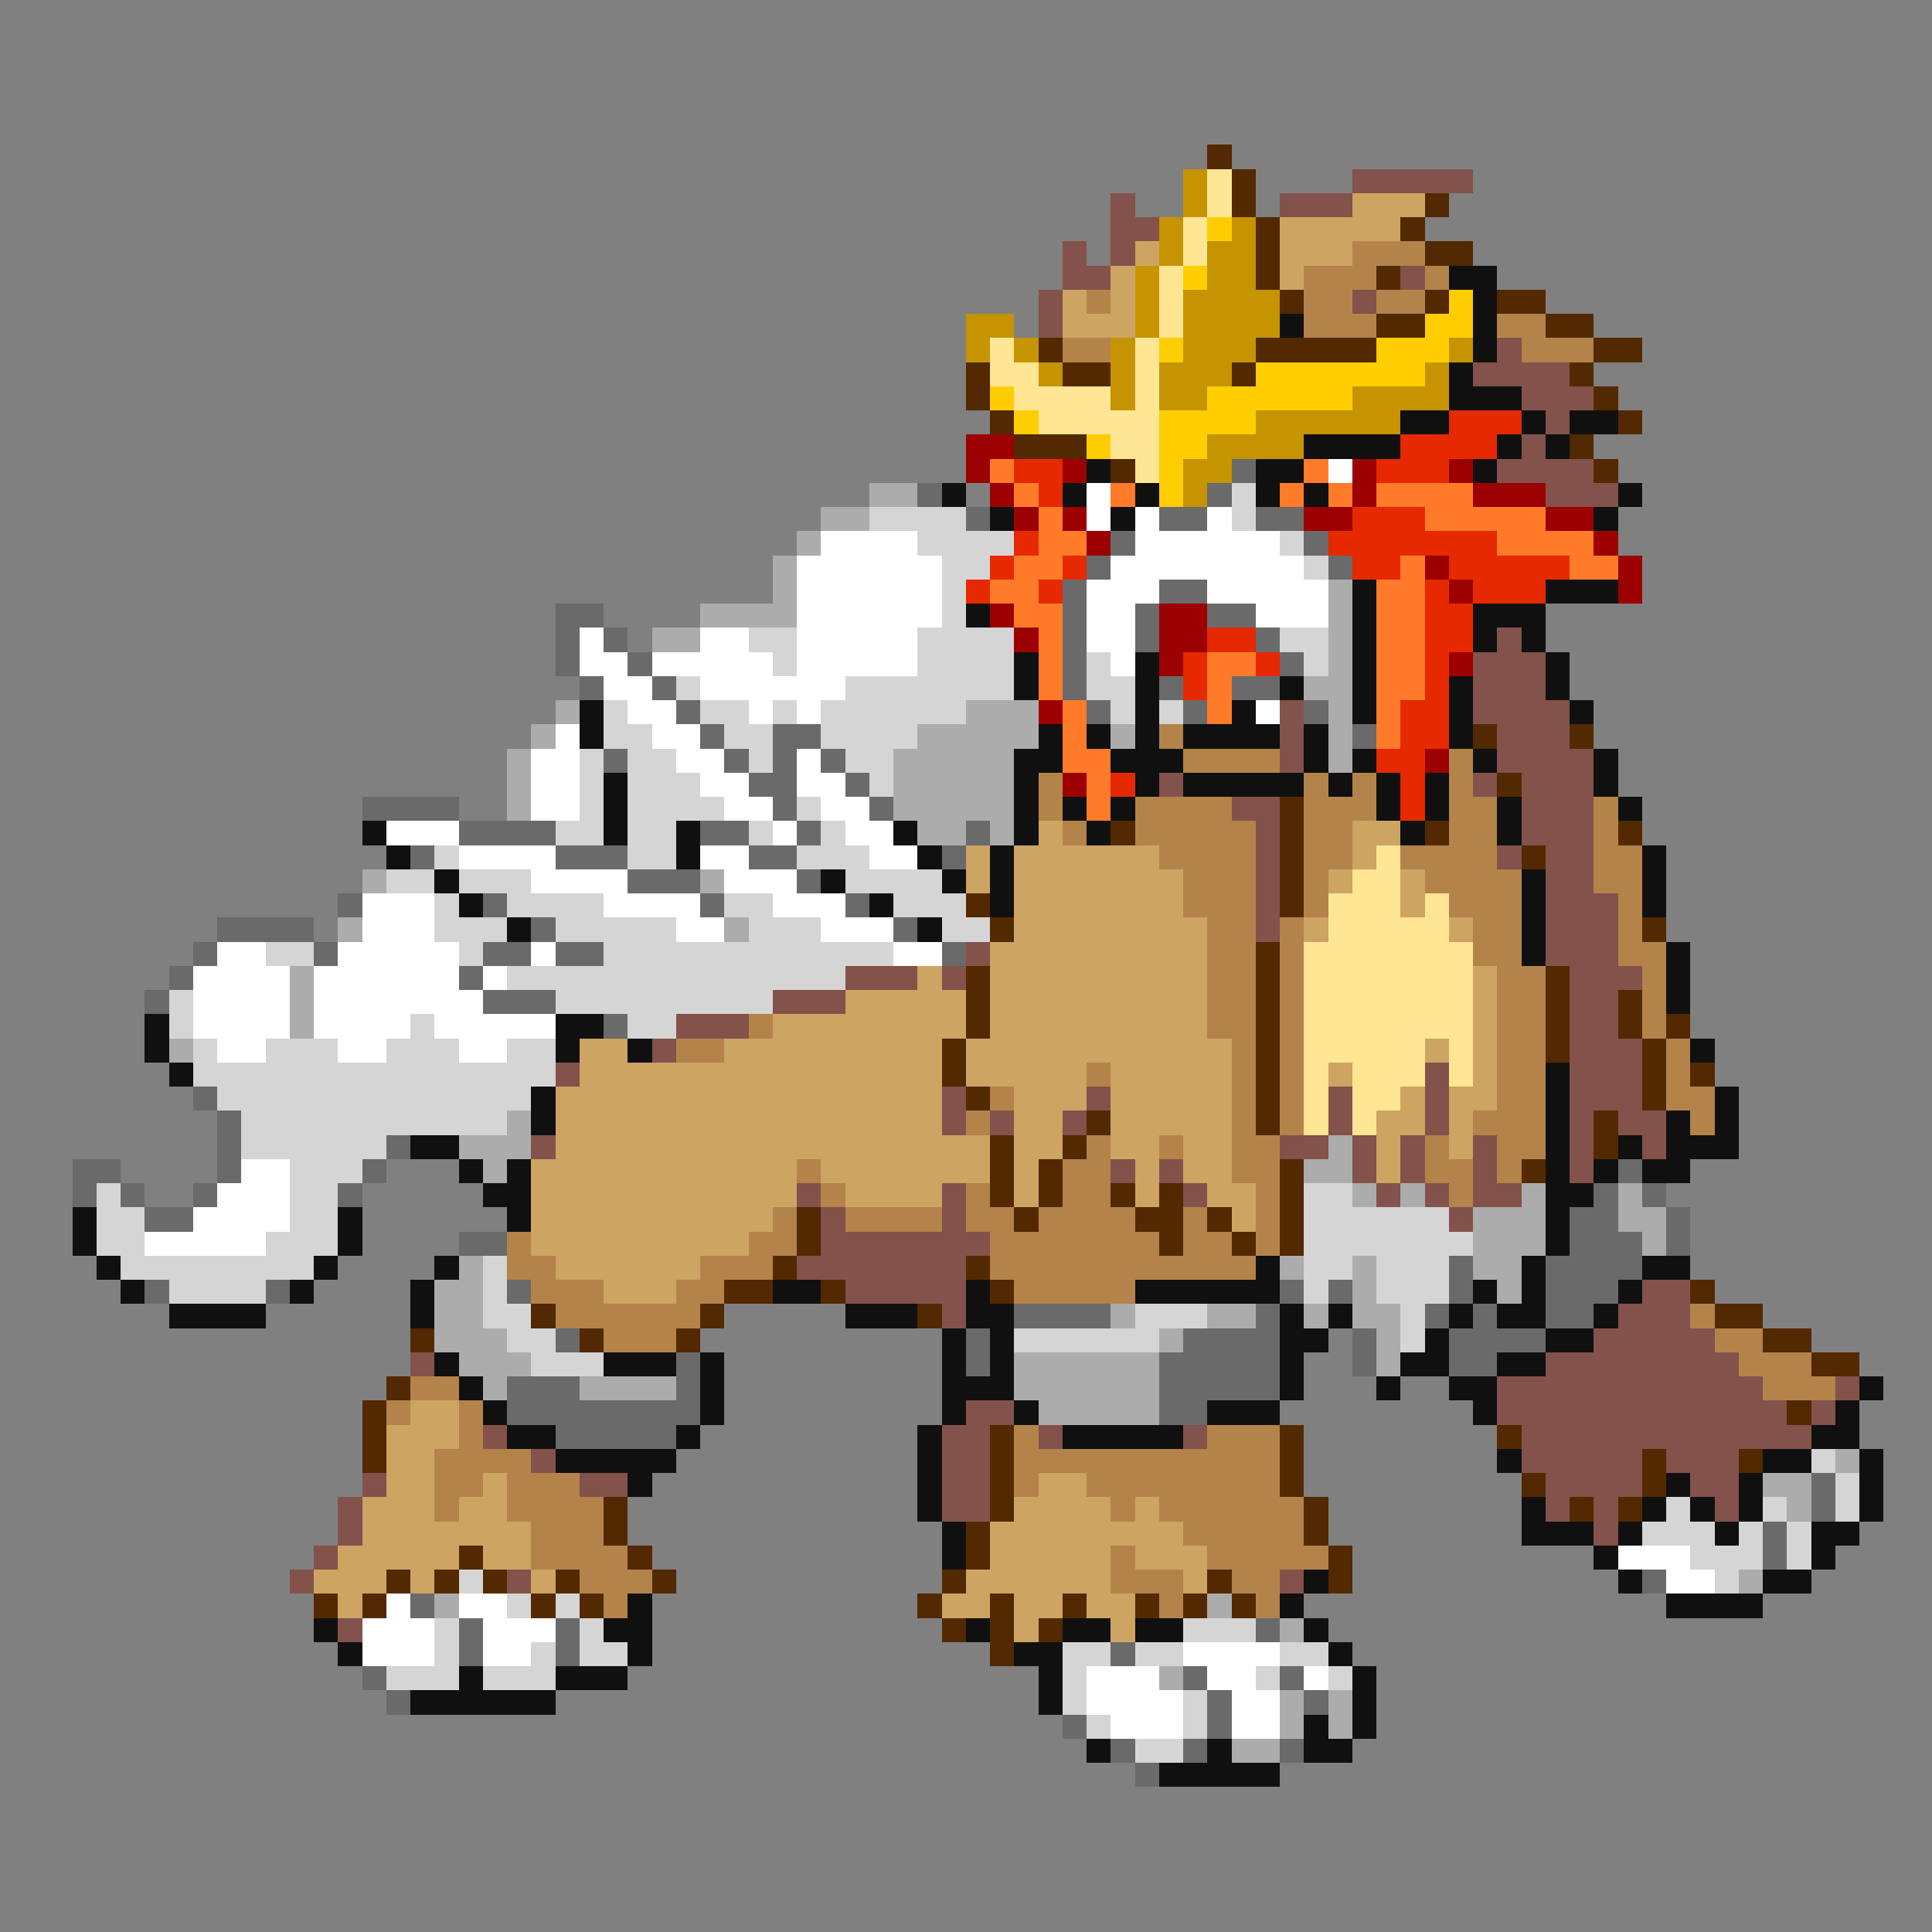 <svg xmlns="http://www.w3.org/2000/svg" viewBox="0 -0.5 80 80" shape-rendering="crispEdges">
<rect x="0" y="-0.5" width="80" height="80" fill="#808080" stroke="none"/>
<path stroke="#522900" d="M50 6h1M51 7h1M51 8h1M59 8h1M52 9h1M58 9h1M52 10h1M59 10h2M52 11h1M57 11h1M53 12h1M59 12h1M62 12h2M57 13h2M64 13h2M43 14h1M52 14h5M66 14h2M40 15h1M44 15h2M51 15h1M65 15h1M40 16h1M66 16h1M41 17h1M67 17h1M42 18h3M65 18h1M46 19h1M66 19h1M61 30h1M65 30h1M62 32h1M53 33h1M46 34h1M53 34h1M59 34h1M67 34h1M53 35h1M63 35h1M53 36h1M40 37h1M53 37h1M41 38h1M68 38h1M52 39h1M40 40h1M52 40h1M64 40h1M40 41h1M52 41h1M64 41h1M67 41h1M40 42h1M52 42h1M64 42h1M67 42h1M69 42h1M39 43h1M52 43h1M64 43h1M68 43h1M39 44h1M52 44h1M68 44h1M70 44h1M40 45h1M52 45h1M68 45h1M45 46h1M52 46h1M66 46h1M41 47h1M44 47h1M66 47h1M41 48h1M43 48h1M53 48h1M63 48h1M41 49h1M43 49h1M46 49h1M48 49h1M53 49h1M33 50h1M42 50h1M47 50h2M50 50h1M53 50h1M33 51h1M48 51h1M51 51h1M53 51h1M32 52h1M40 52h1M30 53h2M34 53h1M41 53h1M70 53h1M22 54h1M29 54h1M38 54h1M71 54h2M17 55h1M24 55h1M28 55h1M73 55h2M75 56h2M16 57h1M15 58h1M74 58h1M15 59h1M41 59h1M53 59h1M62 59h1M15 60h1M41 60h1M53 60h1M68 60h1M72 60h1M41 61h1M53 61h1M63 61h1M68 61h1M25 62h1M41 62h1M54 62h1M65 62h1M67 62h1M25 63h1M40 63h1M54 63h1M19 64h1M26 64h1M40 64h1M55 64h1M16 65h1M18 65h1M20 65h1M23 65h1M27 65h1M39 65h1M50 65h1M55 65h1M13 66h1M15 66h1M22 66h1M24 66h1M38 66h1M41 66h1M44 66h1M47 66h1M49 66h1M51 66h1M39 67h1M41 67h1M43 67h1M41 68h1" />
<path stroke="#c59400" d="M49 7h1M49 8h1M48 9h1M51 9h1M48 10h1M50 10h2M47 11h1M50 11h2M47 12h1M49 12h4M40 13h2M47 13h1M49 13h4M40 14h1M42 14h1M46 14h1M49 14h3M60 14h1M43 15h1M46 15h1M48 15h3M59 15h1M46 16h1M48 16h2M56 16h4M52 17h6M50 18h4M49 19h2M49 20h1" />
<path stroke="#ffe694" d="M50 7h1M50 8h1M49 9h1M49 10h1M48 11h1M48 12h1M48 13h1M41 14h1M47 14h1M41 15h2M47 15h1M42 16h4M47 16h1M43 17h5M46 18h2M47 19h1M57 35h1M56 36h2M55 37h3M59 37h1M55 38h5M54 39h7M54 40h7M54 41h7M54 42h7M54 43h5M60 43h1M54 44h1M56 44h3M60 44h1M54 45h1M56 45h2M54 46h1M56 46h1" />
<path stroke="#83524a" d="M56 7h5M46 8h1M53 8h3M46 9h2M44 10h1M46 10h1M44 11h2M58 11h1M43 12h1M56 12h1M43 13h1M62 14h1M61 15h4M63 16h3M64 17h1M63 18h1M62 19h4M64 20h3M62 26h1M61 27h3M61 28h3M53 29h1M61 29h4M53 30h1M62 30h3M53 31h1M62 31h4M48 32h1M61 32h1M63 32h3M51 33h2M63 33h3M52 34h1M63 34h3M52 35h1M62 35h1M64 35h2M52 36h1M64 36h2M52 37h1M64 37h3M52 38h1M64 38h3M40 39h1M64 39h3M35 40h3M39 40h1M65 40h3M32 41h3M65 41h2M28 42h3M65 42h2M27 43h1M65 43h3M23 44h1M59 44h1M65 44h3M39 45h1M45 45h1M55 45h1M59 45h1M65 45h3M39 46h1M41 46h1M44 46h1M55 46h1M59 46h1M65 46h1M67 46h2M22 47h1M53 47h2M56 47h1M58 47h1M61 47h1M65 47h1M68 47h1M46 48h1M48 48h1M56 48h1M58 48h1M61 48h1M65 48h1M33 49h1M39 49h1M49 49h1M57 49h1M59 49h1M61 49h2M34 50h1M39 50h1M60 50h1M34 51h7M33 52h7M35 53h5M68 53h2M39 54h1M67 54h3M66 55h5M17 56h1M64 56h8M62 57h11M76 57h1M40 58h2M62 58h12M75 58h1M20 59h1M39 59h2M43 59h1M49 59h1M63 59h12M22 60h1M39 60h2M63 60h5M69 60h3M15 61h1M24 61h2M39 61h2M64 61h4M70 61h2M14 62h1M39 62h2M64 62h1M66 62h1M71 62h1M14 63h1M66 63h1M13 64h1M12 65h1M21 65h1M53 65h1M14 67h1" />
<path stroke="#cda462" d="M56 8h3M53 9h5M47 10h1M53 10h3M46 11h1M53 11h1M44 12h1M46 12h1M44 13h3M43 34h1M56 34h2M40 35h1M42 35h6M56 35h1M40 36h1M42 36h7M55 36h1M58 36h1M42 37h7M58 37h1M42 38h8M54 38h1M60 38h1M41 39h9M38 40h1M41 40h9M61 40h1M35 41h5M41 41h9M61 41h1M32 42h8M41 42h9M61 42h1M24 43h2M30 43h9M40 43h11M59 43h1M61 43h1M24 44h15M40 44h5M46 44h5M55 44h1M61 44h1M23 45h16M42 45h3M46 45h5M58 45h1M60 45h2M23 46h16M42 46h2M46 46h5M57 46h2M60 46h1M23 47h18M42 47h2M46 47h2M49 47h2M57 47h1M60 47h1M22 48h11M34 48h7M42 48h1M47 48h1M49 48h2M57 48h1M22 49h11M35 49h4M42 49h1M47 49h1M50 49h2M22 50h10M51 50h1M22 51h9M23 52h6M25 53h3M17 58h2M16 59h3M16 60h2M16 61h2M20 61h1M43 61h2M15 62h3M19 62h2M42 62h4M47 62h1M15 63h7M41 63h8M14 64h5M20 64h2M41 64h5M47 64h3M13 65h3M17 65h1M22 65h1M40 65h6M49 65h1M14 66h1M39 66h2M42 66h2M45 66h2M42 67h1M46 67h1" />
<path stroke="#ffcd00" d="M50 9h1M49 11h1M60 12h1M59 13h2M48 14h1M57 14h3M52 15h7M41 16h1M50 16h6M42 17h1M48 17h4M45 18h1M48 18h2M48 19h1M48 20h1" />
<path stroke="#b4834a" d="M56 10h3M54 11h3M59 11h1M45 12h1M54 12h2M57 12h2M54 13h3M62 13h2M44 14h2M63 14h3M48 30h1M49 31h4M60 31h1M43 32h1M54 32h1M56 32h1M60 32h1M43 33h1M47 33h4M54 33h3M60 33h2M66 33h1M44 34h1M47 34h5M54 34h2M60 34h2M66 34h1M48 35h4M54 35h2M58 35h4M66 35h2M49 36h3M54 36h1M59 36h4M66 36h2M49 37h3M54 37h1M60 37h3M67 37h1M50 38h2M53 38h1M61 38h2M67 38h1M50 39h2M53 39h1M61 39h2M67 39h2M50 40h2M53 40h1M62 40h2M68 40h1M50 41h2M53 41h1M62 41h2M68 41h1M31 42h1M50 42h2M53 42h1M62 42h2M68 42h1M28 43h2M51 43h1M53 43h1M62 43h2M69 43h1M45 44h1M51 44h1M53 44h1M62 44h2M69 44h1M41 45h1M51 45h1M53 45h1M62 45h2M69 45h2M40 46h1M51 46h1M53 46h1M61 46h3M70 46h1M45 47h1M48 47h1M51 47h2M59 47h1M62 47h2M33 48h1M44 48h2M51 48h2M59 48h2M62 48h1M34 49h1M40 49h1M44 49h2M52 49h1M60 49h1M32 50h1M35 50h4M40 50h2M43 50h4M49 50h1M52 50h1M21 51h1M31 51h2M41 51h7M49 51h2M52 51h1M21 52h2M29 52h3M41 52h11M22 53h3M28 53h2M42 53h5M23 54h6M70 54h1M25 55h3M71 55h2M72 56h3M17 57h2M73 57h3M16 58h1M19 58h1M19 59h1M42 59h1M50 59h3M18 60h4M42 60h11M18 61h2M21 61h3M42 61h1M45 61h8M18 62h1M21 62h4M46 62h1M48 62h6M22 63h3M49 63h5M22 64h4M46 64h1M50 64h5M24 65h3M46 65h3M51 65h2M25 66h1M48 66h1M52 66h1" />
<path stroke="#101010" d="M60 11h2M61 12h1M53 13h1M61 13h1M61 14h1M60 15h1M60 16h3M58 17h2M63 17h1M65 17h2M54 18h4M62 18h1M64 18h1M45 19h1M52 19h2M61 19h1M39 20h1M44 20h1M47 20h1M52 20h1M54 20h1M67 20h1M41 21h1M46 21h1M66 21h1M56 24h1M64 24h3M40 25h1M56 25h1M61 25h3M56 26h1M61 26h1M63 26h1M42 27h1M47 27h1M56 27h1M64 27h1M42 28h1M47 28h1M53 28h1M56 28h1M60 28h1M64 28h1M24 29h1M47 29h1M51 29h1M56 29h1M60 29h1M65 29h1M24 30h1M43 30h1M45 30h1M47 30h1M49 30h4M54 30h1M60 30h1M42 31h2M46 31h3M54 31h1M56 31h1M61 31h1M66 31h1M25 32h1M42 32h1M47 32h1M49 32h5M55 32h1M57 32h1M59 32h1M66 32h1M25 33h1M42 33h1M44 33h1M46 33h1M57 33h1M59 33h1M62 33h1M67 33h1M15 34h1M25 34h1M28 34h1M37 34h1M42 34h1M45 34h1M58 34h1M62 34h1M16 35h1M28 35h1M38 35h1M41 35h1M68 35h1M18 36h1M34 36h1M39 36h1M41 36h1M63 36h1M68 36h1M19 37h1M36 37h1M41 37h1M63 37h1M68 37h1M21 38h1M38 38h1M63 38h1M63 39h1M69 39h1M69 40h1M69 41h1M6 42h1M23 42h2M6 43h1M23 43h1M26 43h1M70 43h1M7 44h1M64 44h1M22 45h1M64 45h1M71 45h1M22 46h1M64 46h1M69 46h1M71 46h1M17 47h2M64 47h1M67 47h1M69 47h3M19 48h1M21 48h1M64 48h1M66 48h1M68 48h2M20 49h2M64 49h2M3 50h1M14 50h1M21 50h1M64 50h1M3 51h1M14 51h1M64 51h1M4 52h1M13 52h1M18 52h1M52 52h1M63 52h1M68 52h2M5 53h1M12 53h1M17 53h1M32 53h2M40 53h1M47 53h6M61 53h1M63 53h1M67 53h1M7 54h4M17 54h1M35 54h3M40 54h2M53 54h1M55 54h1M60 54h1M62 54h2M66 54h1M39 55h1M41 55h1M53 55h2M59 55h1M64 55h2M18 56h1M25 56h3M29 56h1M39 56h1M41 56h1M53 56h1M58 56h2M62 56h2M19 57h1M29 57h1M39 57h3M53 57h1M57 57h1M60 57h2M77 57h1M20 58h1M29 58h1M39 58h1M42 58h1M50 58h3M61 58h1M76 58h1M21 59h2M28 59h1M38 59h1M44 59h5M75 59h2M23 60h5M38 60h1M62 60h1M73 60h2M77 60h1M26 61h1M38 61h1M69 61h1M72 61h1M77 61h1M38 62h1M63 62h1M68 62h1M70 62h1M72 62h1M77 62h1M39 63h1M63 63h3M67 63h1M71 63h1M75 63h2M39 64h1M66 64h1M75 64h1M54 65h1M67 65h1M73 65h2M26 66h1M53 66h1M69 66h4M13 67h1M25 67h2M40 67h1M44 67h2M47 67h2M54 67h1M14 68h1M26 68h1M42 68h2M55 68h1M19 69h1M23 69h3M43 69h1M56 69h1M17 70h6M43 70h1M56 70h1M54 71h1M56 71h1M45 72h1M50 72h1M54 72h2M48 73h5" />
<path stroke="#e62900" d="M60 17h3M58 18h4M42 19h2M57 19h3M43 20h1M56 21h3M42 22h1M55 22h7M41 23h1M44 23h1M56 23h2M60 23h5M40 24h1M43 24h1M59 24h1M61 24h3M59 25h2M50 26h2M59 26h2M49 27h1M52 27h1M59 27h1M49 28h1M59 28h1M58 29h2M58 30h2M57 31h2M46 32h1M58 32h1M58 33h1" />
<path stroke="#9c0000" d="M40 18h2M40 19h1M44 19h1M56 19h1M60 19h1M41 20h1M56 20h1M61 20h3M42 21h1M44 21h1M54 21h2M64 21h2M45 22h1M66 22h1M59 23h1M67 23h1M60 24h1M67 24h1M41 25h1M48 25h2M42 26h1M48 26h2M48 27h1M60 27h1M43 29h1M59 31h1M44 32h1" />
<path stroke="#ff7b29" d="M41 19h1M54 19h1M42 20h1M46 20h1M53 20h1M55 20h1M57 20h4M43 21h1M59 21h5M43 22h2M62 22h4M42 23h2M58 23h1M65 23h2M41 24h2M57 24h2M42 25h2M57 25h2M43 26h1M57 26h2M43 27h1M50 27h2M57 27h2M43 28h1M50 28h1M57 28h2M44 29h1M50 29h1M57 29h1M44 30h1M57 30h1M44 31h2M45 32h1M45 33h1" />
<path stroke="#6a6a6a" d="M51 19h1M38 20h1M50 20h1M40 21h1M48 21h2M52 21h2M46 22h1M54 22h1M45 23h1M55 23h1M44 24h1M48 24h2M23 25h2M44 25h1M47 25h1M50 25h2M23 26h1M25 26h1M44 26h1M47 26h1M52 26h1M23 27h1M26 27h1M44 27h1M53 27h1M24 28h1M27 28h1M44 28h1M48 28h1M51 28h2M28 29h1M45 29h1M49 29h1M54 29h1M29 30h1M32 30h2M56 30h1M25 31h1M30 31h1M32 31h1M34 31h1M31 32h2M35 32h1M15 33h4M32 33h1M36 33h1M19 34h4M29 34h2M33 34h1M40 34h1M17 35h1M23 35h3M31 35h2M39 35h1M26 36h3M33 36h1M14 37h1M20 37h1M29 37h1M35 37h1M9 38h4M22 38h1M37 38h1M8 39h1M13 39h1M20 39h2M23 39h2M39 39h1M7 40h1M19 40h1M6 41h1M20 41h3M25 42h1M8 45h1M9 46h1M9 47h1M16 47h1M3 48h2M9 48h1M15 48h1M67 48h1M3 49h1M5 49h1M8 49h1M14 49h1M66 49h1M68 49h1M6 50h2M65 50h2M69 50h1M19 51h2M65 51h3M69 51h1M60 52h1M64 52h4M6 53h1M11 53h1M21 53h1M53 53h1M55 53h1M60 53h1M64 53h3M42 54h4M52 54h1M59 54h1M61 54h1M64 54h2M23 55h1M40 55h1M49 55h4M56 55h1M60 55h4M28 56h1M40 56h1M48 56h5M56 56h1M60 56h2M21 57h3M28 57h1M48 57h5M21 58h8M48 58h2M23 59h5M75 61h1M75 62h1M73 63h1M73 64h1M68 65h1M17 66h1M19 67h1M23 67h1M52 67h1M19 68h1M23 68h1M46 68h1M15 69h1M49 69h1M53 69h1M16 70h1M50 70h1M54 70h1M44 71h1M50 71h1M46 72h1M49 72h1M53 72h1M47 73h1" />
<path stroke="#ffffff" d="M55 19h1M45 20h1M45 21h1M47 21h1M50 21h1M34 22h4M47 22h6M33 23h6M46 23h8M33 24h6M45 24h3M50 24h5M33 25h6M45 25h2M52 25h3M24 26h1M29 26h2M33 26h5M45 26h2M24 27h2M27 27h5M33 27h5M46 27h1M25 28h2M29 28h6M26 29h2M31 29h1M33 29h1M52 29h1M23 30h1M27 30h2M22 31h2M28 31h2M33 31h1M22 32h2M29 32h2M33 32h2M22 33h2M30 33h2M34 33h2M16 34h3M32 34h1M35 34h2M19 35h4M29 35h2M36 35h2M22 36h4M30 36h3M15 37h3M25 37h4M32 37h3M15 38h3M28 38h2M34 38h3M9 39h2M14 39h5M22 39h1M37 39h2M8 40h4M13 40h6M20 40h1M8 41h4M13 41h7M8 42h4M13 42h4M18 42h5M9 43h2M14 43h2M19 43h2M10 48h2M9 49h3M8 50h4M6 51h5M67 64h3M69 65h2M16 66h1M19 66h2M15 67h3M20 67h3M15 68h3M20 68h2M49 68h4M45 69h3M50 69h2M54 69h1M45 70h4M51 70h2M46 71h3M51 71h2" />
<path stroke="#acacac" d="M36 20h2M34 21h2M33 22h1M32 23h1M32 24h1M55 24h1M29 25h4M55 25h1M27 26h2M55 26h1M55 27h1M54 28h2M23 29h1M40 29h3M55 29h1M22 30h1M38 30h5M46 30h1M55 30h1M21 31h1M37 31h5M55 31h1M21 32h1M37 32h5M21 33h1M37 33h5M38 34h2M41 34h1M15 36h1M29 36h1M14 38h1M30 38h1M12 40h1M12 41h1M12 42h1M7 43h1M21 46h1M19 47h3M55 47h1M20 48h1M54 48h2M56 49h1M58 49h1M63 49h1M67 49h1M61 50h3M67 50h2M61 51h3M68 51h1M19 52h1M53 52h1M56 52h1M61 52h2M18 53h2M56 53h1M62 53h1M18 54h2M46 54h1M50 54h2M54 54h1M56 54h2M18 55h3M48 55h1M57 55h1M19 56h3M42 56h6M57 56h1M20 57h1M24 57h4M42 57h6M43 58h5M76 60h1M73 61h2M74 62h1M72 65h1M18 66h1M50 66h1M53 67h1M48 69h1M53 70h1M55 70h1M53 71h1M55 71h1M51 72h2" />
<path stroke="#d5d5d5" d="M51 20h1M36 21h4M51 21h1M38 22h4M53 22h1M39 23h2M54 23h1M39 24h1M39 25h1M31 26h2M38 26h4M53 26h2M32 27h1M38 27h4M45 27h1M54 27h1M28 28h1M35 28h7M45 28h2M25 29h1M29 29h2M32 29h1M34 29h6M46 29h1M48 29h1M25 30h2M30 30h2M34 30h4M24 31h1M26 31h2M31 31h1M35 31h2M24 32h1M26 32h3M36 32h1M24 33h1M26 33h4M33 33h1M23 34h2M26 34h2M31 34h1M34 34h1M18 35h1M26 35h2M33 35h3M16 36h2M19 36h3M35 36h4M18 37h1M21 37h4M30 37h2M37 37h3M18 38h3M23 38h5M31 38h3M39 38h2M11 39h2M19 39h1M25 39h12M21 40h14M7 41h1M23 41h9M7 42h1M17 42h1M26 42h2M8 43h1M11 43h3M16 43h3M21 43h2M8 44h15M9 45h13M10 46h11M10 47h6M12 48h3M4 49h1M12 49h2M54 49h2M4 50h2M12 50h2M54 50h6M4 51h2M11 51h3M54 51h7M5 52h8M20 52h1M54 52h2M57 52h3M7 53h4M20 53h1M54 53h1M57 53h3M20 54h2M47 54h3M58 54h1M21 55h2M42 55h6M58 55h1M22 56h3M75 60h1M76 61h1M69 62h1M73 62h1M76 62h1M68 63h3M72 63h1M74 63h1M70 64h3M74 64h1M19 65h1M71 65h1M21 66h1M23 66h1M18 67h1M24 67h1M49 67h3M18 68h1M22 68h1M24 68h2M44 68h2M47 68h2M53 68h2M16 69h3M20 69h3M44 69h1M52 69h1M55 69h1M44 70h1M49 70h1M45 71h1M49 71h1M47 72h2" />
</svg>